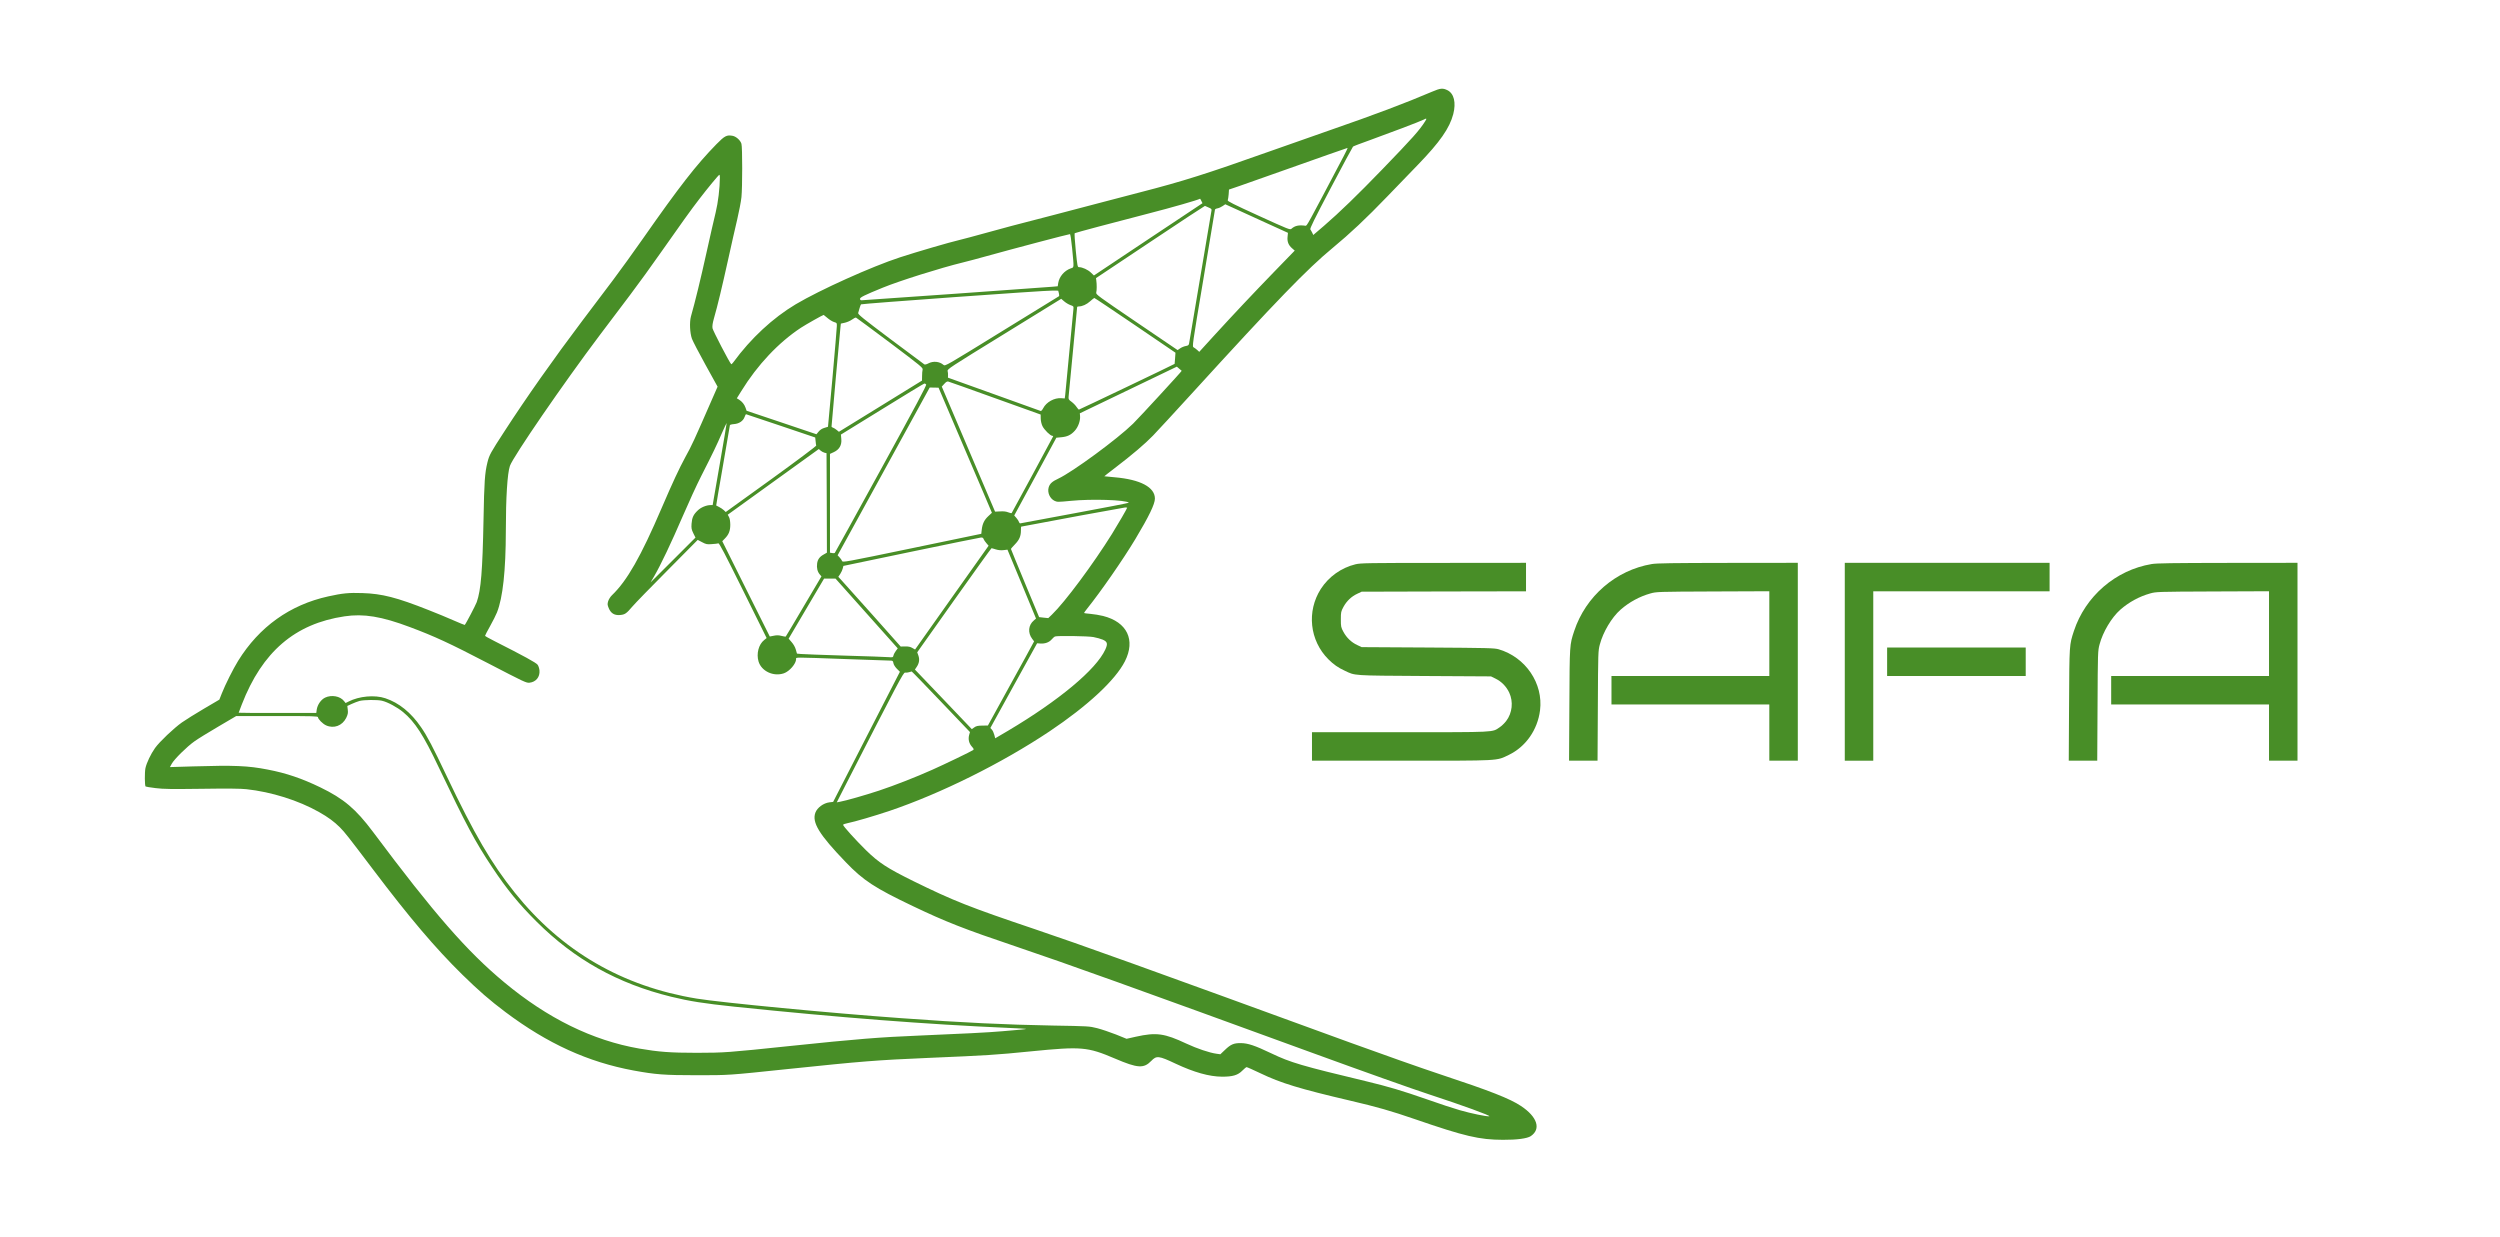 <?xml version="1.0" standalone="no"?>
<!DOCTYPE svg PUBLIC "-//W3C//DTD SVG 20010904//EN"
 "http://www.w3.org/TR/2001/REC-SVG-20010904/DTD/svg10.dtd">
<svg version="1.0" xmlns="http://www.w3.org/2000/svg"
 width="3247pt" height="1606pt" viewBox="0 0 3247 1606"
 preserveAspectRatio="xMidYMid meet">
    <defs>
        <style>
            path {
                fill: #488E27;
            }
        </style>
    </defs>

<g transform="translate(0,1606) scale(0.1,-0.1)"
fill="#000000" stroke="none">
<path d="M18600 14869 c-346 -148 -761 -304 -1310 -494 -195 -68 -557 -195
-805 -283 -813 -289 -1126 -388 -1670 -528 -181 -47 -422 -110 -535 -140 -113
-31 -378 -100 -590 -155 -462 -119 -706 -183 -940 -249 -96 -27 -224 -61 -285
-76 -133 -31 -561 -156 -775 -226 -368 -120 -1038 -422 -1355 -610 -298 -178
-583 -442 -811 -754 -12 -16 -24 -27 -27 -24 -24 23 -237 434 -243 467 -4 29
1 65 19 129 47 162 107 414 183 758 41 188 95 424 119 526 24 102 49 232 55
289 13 133 13 645 0 693 -13 45 -68 95 -115 104 -76 14 -103 0 -210 -109 -261
-267 -480 -548 -955 -1227 -117 -168 -291 -408 -386 -535 -96 -126 -275 -365
-400 -530 -371 -492 -729 -1000 -1012 -1437 -181 -278 -197 -307 -221 -403
-34 -139 -42 -247 -51 -745 -13 -664 -33 -912 -88 -1070 -15 -41 -140 -281
-156 -297 -2 -2 -65 25 -142 58 -76 34 -224 95 -329 136 -412 163 -603 212
-857 220 -180 6 -258 -2 -445 -43 -498 -110 -896 -395 -1170 -837 -66 -107
-166 -307 -212 -423 l-32 -81 -199 -117 c-110 -65 -239 -145 -287 -179 -107
-76 -290 -250 -349 -332 -56 -79 -110 -193 -125 -262 -11 -56 -10 -226 2 -238
4 -3 62 -13 130 -21 103 -13 206 -14 599 -9 330 5 507 3 580 -5 324 -35 675
-145 944 -297 117 -66 196 -124 271 -199 67 -68 100 -111 432 -549 474 -627
807 -1019 1159 -1365 212 -207 355 -332 559 -485 547 -410 1071 -649 1665
-759 285 -52 396 -61 815 -61 427 0 404 -2 1185 80 969 101 1150 116 1830 145
772 33 860 38 1330 85 658 65 733 59 1092 -94 295 -126 373 -131 471 -30 68
71 96 68 318 -37 237 -111 435 -167 599 -168 141 -1 209 20 267 80 24 24 48
44 54 44 7 0 88 -36 180 -80 263 -127 511 -202 1164 -355 351 -82 532 -134
843 -241 647 -223 835 -267 1142 -268 183 -1 316 17 362 48 136 92 85 250
-127 391 -144 96 -399 196 -1045 410 -245 81 -771 267 -1170 412 -2697 984
-3490 1269 -4097 1474 -855 288 -1061 370 -1578 624 -344 170 -450 239 -618
403 -134 132 -297 312 -297 329 0 6 27 16 60 22 90 18 353 95 540 158 669 226
1463 621 2080 1033 496 332 855 665 980 910 141 278 30 511 -284 590 -44 11
-117 23 -163 27 -46 3 -83 9 -83 12 0 3 16 26 36 51 183 228 472 645 631 910
176 294 253 453 253 524 0 148 -188 248 -522 277 -73 6 -134 12 -135 13 -1 1
58 47 130 102 231 176 401 321 503 427 54 56 284 305 509 552 1094 1200 1494
1613 1825 1886 225 186 432 380 710 669 129 134 307 318 395 409 288 298 412
476 460 659 38 149 10 267 -75 310 -61 30 -90 28 -200 -19z m-88 -381 c-76
-121 -165 -220 -561 -630 -319 -330 -551 -555 -755 -731 l-139 -119 -13 28
c-8 16 -19 36 -25 44 -8 12 48 126 266 540 152 289 282 530 288 536 7 6 104
43 217 83 231 83 662 246 700 267 39 21 44 17 22 -18z m-1062 -460 c-480 -911
-475 -903 -495 -900 -85 12 -136 1 -180 -38 -19 -18 -31 -13 -428 168 -329
150 -406 189 -401 201 4 9 9 44 12 78 l4 61 132 45 c72 25 336 118 586 207
459 163 809 286 822 289 4 0 -20 -50 -52 -111z m-8100 -270 c-1 -144 -23 -326
-55 -458 -20 -80 -74 -318 -121 -530 -74 -335 -146 -631 -200 -820 -20 -74
-14 -215 13 -290 11 -30 90 -183 176 -338 l157 -284 -64 -146 c-245 -561 -268
-612 -356 -771 -81 -150 -162 -323 -305 -656 -271 -633 -450 -947 -646 -1135
-21 -20 -42 -53 -50 -78 -11 -38 -10 -48 7 -90 28 -67 72 -95 144 -90 66 5 84
17 165 112 33 39 237 249 454 467 l393 397 57 -30 c51 -27 63 -30 126 -25 39
2 77 7 85 10 12 5 85 -136 321 -612 l306 -618 -32 -26 c-72 -57 -103 -178 -73
-278 38 -127 194 -200 329 -154 73 25 159 125 159 185 0 25 -49 25 645 0 303
-11 564 -20 581 -20 28 0 33 -4 38 -34 4 -20 22 -49 45 -72 l39 -39 -434 -845
-433 -845 -50 -6 c-76 -10 -156 -69 -180 -132 -49 -128 48 -286 394 -645 227
-237 377 -335 870 -570 425 -203 665 -298 1345 -527 658 -222 1542 -540 3840
-1378 641 -234 1327 -478 1525 -542 422 -138 809 -279 777 -283 -35 -5 -230
35 -383 79 -77 22 -270 85 -427 141 -324 113 -500 165 -782 233 -847 203 -985
243 -1240 365 -214 102 -302 131 -394 132 -91 1 -131 -16 -206 -88 l-60 -57
-50 7 c-90 12 -253 67 -390 131 -287 135 -392 149 -658 90 l-120 -27 -138 56
c-77 30 -186 67 -244 82 -103 26 -112 26 -575 34 -611 11 -1164 37 -1970 96
-910 65 -2335 202 -2655 254 -967 158 -1756 617 -2363 1375 -307 383 -525 758
-890 1525 -175 369 -250 513 -329 626 -130 190 -286 316 -463 375 -137 46
-340 28 -478 -43 l-38 -19 -21 26 c-50 64 -162 84 -246 44 -53 -26 -98 -91
-108 -155 l-6 -44 -504 0 c-277 0 -504 1 -504 3 0 2 18 50 41 108 266 685 690
1048 1334 1144 248 37 481 -1 850 -140 320 -120 511 -208 1015 -470 470 -244
496 -257 538 -252 83 9 136 74 129 158 -2 26 -13 60 -24 75 -20 27 -175 112
-560 307 -68 34 -123 65 -123 69 0 5 29 61 65 125 36 64 76 144 90 179 76 191
114 541 115 1059 0 434 20 748 53 844 42 121 697 1074 1163 1693 115 152 295
390 400 530 105 139 287 390 404 558 243 347 392 555 493 685 107 140 251 314
260 315 4 0 7 -15 7 -32z m6253 -307 l15 -30 -705 -469 -705 -470 -40 38 c-38
37 -110 70 -153 70 -20 0 -22 9 -43 217 -12 120 -18 220 -14 224 7 6 494 136
967 258 296 76 630 172 662 190 1 1 8 -12 16 -28z m859 -294 l266 -121 -5 -51
c-7 -63 12 -110 59 -150 l34 -30 -267 -275 c-292 -302 -506 -529 -789 -838
l-184 -202 -26 24 c-14 13 -35 28 -46 34 -21 11 -21 13 127 894 82 486 149
888 149 894 0 7 15 15 33 18 18 3 48 17 67 30 l34 23 141 -64 c77 -35 260
-119 407 -186z m-765 208 c35 -14 42 -22 38 -39 -3 -12 -68 -399 -145 -861
-77 -462 -143 -852 -146 -866 -4 -21 -12 -28 -42 -33 -20 -3 -53 -16 -72 -29
l-35 -24 -532 361 c-503 342 -531 362 -525 386 8 28 8 108 1 156 l-4 32 705
470 c388 259 707 469 710 468 3 -1 24 -11 47 -21z m-1772 -532 c25 -266 27
-243 -19 -259 -83 -30 -148 -106 -162 -191 l-6 -41 -67 -6 c-83 -8 -2455 -176
-2481 -176 -13 0 -20 7 -20 19 0 19 58 48 296 145 218 89 748 256 1039 327 66
16 208 54 315 84 335 93 1053 283 1076 284 7 1 17 -68 29 -186z m-172 -583 c5
-19 5 -36 0 -38 -4 -1 -339 -207 -743 -457 -718 -443 -735 -453 -755 -435 -52
46 -134 54 -198 20 -22 -12 -43 -17 -51 -13 -8 5 -205 152 -440 328 -359 270
-425 323 -420 340 3 11 11 39 18 62 6 23 15 45 19 50 10 9 2396 182 2491 179
l70 -1 9 -35z m991 -415 l523 -356 -5 -72 c-2 -40 -5 -73 -6 -73 -4 -6 -1236
-594 -1243 -594 -4 0 -18 16 -31 35 -12 19 -41 49 -64 66 -38 27 -42 34 -39
67 1 20 27 289 57 596 30 308 54 563 54 568 0 4 10 8 21 8 46 0 103 26 148 67
25 23 50 42 54 43 5 0 244 -160 531 -355z m-840 262 c38 -13 41 -16 38 -48 -5
-66 -102 -1075 -107 -1119 l-6 -45 -44 3 c-90 8 -195 -50 -236 -130 -11 -22
-26 -38 -32 -36 -7 3 -280 101 -609 219 l-596 214 1 30 c1 17 -1 41 -5 55 -7
25 19 42 734 482 l741 457 40 -34 c22 -19 58 -40 81 -48z m-3157 -167 c25 -22
63 -45 84 -52 37 -11 39 -13 38 -52 0 -23 -26 -326 -57 -675 l-58 -634 -46
-14 c-31 -9 -56 -25 -75 -48 l-29 -35 -454 153 -453 152 -14 40 c-15 43 -44
79 -85 105 l-28 17 59 95 c209 339 482 629 773 821 71 46 284 166 296 167 2 0
24 -18 49 -40z m813 -322 c401 -302 429 -325 423 -348 -4 -14 -7 -52 -7 -84
l-1 -59 -540 -333 -539 -332 -28 23 c-15 13 -37 26 -48 30 -11 3 -20 10 -20
14 0 18 110 1249 116 1292 l5 46 54 12 c29 7 71 25 92 41 21 16 44 27 51 25 7
-3 206 -150 442 -327z m3788 -364 c5 -3 -557 -614 -632 -687 -204 -200 -786
-627 -970 -713 -80 -37 -112 -66 -126 -115 -19 -66 16 -145 77 -174 34 -16 45
-16 210 0 267 27 716 13 755 -24 4 -3 -309 -64 -695 -135 -386 -71 -707 -131
-714 -133 -6 -3 -14 5 -18 17 -4 12 -19 36 -34 53 l-28 32 274 505 273 505 63
6 c79 7 126 29 176 84 44 48 74 130 69 190 l-3 37 630 303 630 303 30 -26 c16
-15 31 -28 33 -28z m-2423 -356 l591 -212 1 -53 c1 -32 10 -72 23 -98 23 -47
102 -125 127 -125 8 0 13 -4 11 -8 -7 -17 -532 -987 -538 -995 -3 -4 -24 0
-45 9 -27 11 -60 15 -105 12 l-66 -3 -346 812 -346 812 32 35 c21 24 37 34 51
31 11 -2 286 -100 610 -217z m-896 179 c8 -11 -126 -262 -585 -1098 -327 -596
-598 -1087 -602 -1091 -4 -3 -19 -4 -34 -1 l-28 5 0 642 0 641 50 23 c71 33
105 91 97 171 l-5 57 537 331 c295 183 541 332 547 332 6 1 17 -5 23 -12z
m402 -607 c133 -311 289 -676 347 -812 l105 -248 -46 -43 c-53 -49 -77 -99
-86 -176 l-6 -54 -900 -187 c-881 -183 -900 -186 -908 -166 -5 12 -19 33 -33
47 l-25 27 598 1089 598 1090 58 -1 57 -1 241 -565z m-2290 69 l447 -151 5
-46 c2 -26 6 -52 8 -59 2 -7 -261 -204 -585 -438 l-590 -425 -25 24 c-14 13
-42 32 -61 41 -19 10 -36 19 -38 20 -1 1 38 234 88 518 49 283 90 520 90 525
0 5 24 12 54 14 66 5 119 41 137 93 7 19 15 35 19 35 3 0 206 -68 451 -151z
m-793 -498 l-92 -531 -26 0 c-55 0 -128 -30 -168 -70 -56 -53 -74 -93 -80
-172 -4 -59 -1 -74 23 -124 l28 -56 -292 -292 -292 -291 47 80 c83 141 225
441 369 775 77 179 186 417 244 530 152 299 200 399 266 552 33 75 61 135 63
134 1 -2 -39 -243 -90 -535z m1358 150 l29 -7 3 -646 2 -646 -42 -24 c-53 -29
-78 -64 -85 -116 -8 -57 4 -106 32 -140 l24 -28 -230 -389 c-126 -214 -231
-391 -234 -393 -2 -2 -27 2 -55 9 -38 10 -63 10 -101 2 l-51 -10 -309 619
-308 619 32 33 c52 52 72 101 72 181 -1 45 -6 81 -17 100 l-16 30 592 427 591
426 21 -19 c12 -11 34 -23 50 -28z m3934 -715 c0 -9 -124 -223 -197 -340 -246
-394 -612 -887 -780 -1048 l-48 -46 -59 6 -60 7 -183 440 c-100 242 -183 442
-183 446 0 3 24 30 53 60 57 59 77 106 77 183 0 25 1 46 3 46 293 57 1330 248
1350 249 15 0 27 -1 27 -3z m-1865 -407 c4 -11 20 -35 36 -53 l29 -34 -478
-674 -477 -674 -35 20 c-25 15 -51 21 -93 20 l-59 -1 -370 416 c-204 229 -386
432 -405 452 l-35 37 26 39 c14 21 28 53 32 71 4 17 7 32 8 32 0 0 397 83 881
184 484 101 892 184 907 185 19 1 29 -5 33 -20z m160 -135 c33 -10 67 -13 100
-9 l50 6 186 -448 185 -447 -28 -24 c-73 -61 -81 -160 -22 -239 l25 -33 -20
-37 c-10 -21 -145 -267 -300 -547 l-280 -509 -73 -1 c-59 -1 -79 -5 -105 -24
l-31 -22 -369 387 -370 387 23 34 c33 48 40 98 22 148 l-15 42 479 676 c264
372 482 676 486 676 4 0 30 -7 57 -16z m-1679 -832 l404 -453 -24 -32 c-13
-18 -28 -44 -31 -59 -7 -27 -9 -27 -64 -23 -31 3 -288 12 -571 20 -283 9 -538
18 -567 21 l-52 5 -15 53 c-9 32 -31 70 -55 97 l-38 44 230 390 230 390 75 0
74 0 404 -453z m2945 -306 c42 -8 97 -23 122 -34 61 -27 67 -53 33 -128 -119
-260 -603 -663 -1265 -1056 l-165 -97 -12 45 c-6 24 -20 55 -31 67 l-20 22
303 550 304 550 39 -3 c61 -5 116 14 149 52 16 18 35 36 43 39 30 12 425 6
500 -7z m-1979 -840 l376 -394 -11 -39 c-14 -54 -2 -107 35 -149 26 -29 29
-37 17 -46 -25 -18 -380 -189 -529 -255 -217 -97 -493 -205 -695 -272 -175
-58 -431 -131 -509 -145 l-38 -7 116 228 c688 1343 750 1462 771 1457 11 -2
34 0 50 5 17 5 33 10 36 10 3 1 174 -176 381 -393z m-7262 13 c72 -16 199 -84
276 -148 153 -127 263 -296 461 -714 358 -751 473 -967 696 -1302 190 -286
345 -475 576 -705 494 -493 1055 -805 1746 -975 241 -59 426 -88 825 -130
1357 -141 2507 -230 3549 -275 129 -5 236 -12 238 -13 2 -2 -29 -7 -69 -10
-40 -4 -149 -13 -243 -21 -164 -15 -546 -34 -1075 -56 -514 -21 -814 -45
-1675 -135 -821 -86 -854 -88 -1215 -89 -341 0 -499 12 -746 55 -606 105
-1192 392 -1755 861 -482 400 -914 895 -1704 1953 -224 299 -380 431 -685 579
-240 116 -443 185 -684 231 -256 50 -429 57 -970 41 l-299 -9 24 44 c33 59
196 221 294 290 44 32 184 118 312 193 l231 136 531 0 c460 0 531 -2 531 -15
0 -24 62 -87 105 -106 101 -46 211 -5 262 98 21 45 25 62 20 104 l-6 50 56 26
c31 14 77 32 102 39 56 15 229 17 291 3z"/>
<path d="M17605 8731 c-185 -45 -347 -161 -450 -320 -186 -291 -146 -670 98
-914 67 -67 127 -109 212 -148 140 -66 86 -63 1035 -69 l865 -5 59 -29 c79
-39 140 -102 178 -182 55 -119 40 -264 -40 -369 -21 -27 -59 -65 -86 -82 -98
-66 -33 -63 -1293 -63 l-1143 0 0 -185 0 -185 1161 0 c1304 0 1230 -4 1395 75
220 106 374 325 406 579 44 349 -187 690 -537 793 -55 16 -137 18 -920 23
l-860 5 -57 27 c-76 35 -138 95 -179 170 -32 60 -34 68 -34 163 0 95 2 103 34
163 41 75 103 135 179 170 l57 27 1068 3 1067 2 0 185 0 185 -1072 -1 c-982 0
-1079 -2 -1143 -18z"/>
<path d="M21454 8734 c-466 -78 -859 -417 -1008 -869 -60 -183 -59 -167 -63
-957 l-4 -728 185 0 185 0 4 713 c3 698 4 714 26 797 42 161 154 349 269 451
110 97 247 172 387 211 79 22 89 23 813 26 l732 3 0 -551 0 -550 -1025 0
-1025 0 0 -185 0 -185 1025 0 1025 0 0 -365 0 -365 185 0 185 0 0 1285 0 1285
-907 -1 c-718 -1 -925 -4 -989 -15z"/>
<path d="M23960 7465 l0 -1285 185 0 185 0 0 1100 0 1100 1145 0 1145 0 0 185
0 185 -1330 0 -1330 0 0 -1285z"/>
<path d="M27944 8734 c-466 -78 -859 -417 -1008 -869 -60 -183 -59 -167 -63
-957 l-4 -728 185 0 185 0 4 713 c3 698 4 714 26 797 42 161 154 349 269 451
110 97 247 172 387 211 79 22 89 23 813 26 l732 3 0 -551 0 -550 -1025 0
-1025 0 0 -185 0 -185 1025 0 1025 0 0 -365 0 -365 185 0 185 0 0 1285 0 1285
-907 -1 c-718 -1 -925 -4 -989 -15z"/>
<path d="M24510 7465 l0 -185 900 0 900 0 0 185 0 185 -900 0 -900 0 0 -185z"/>
</g>
</svg>
